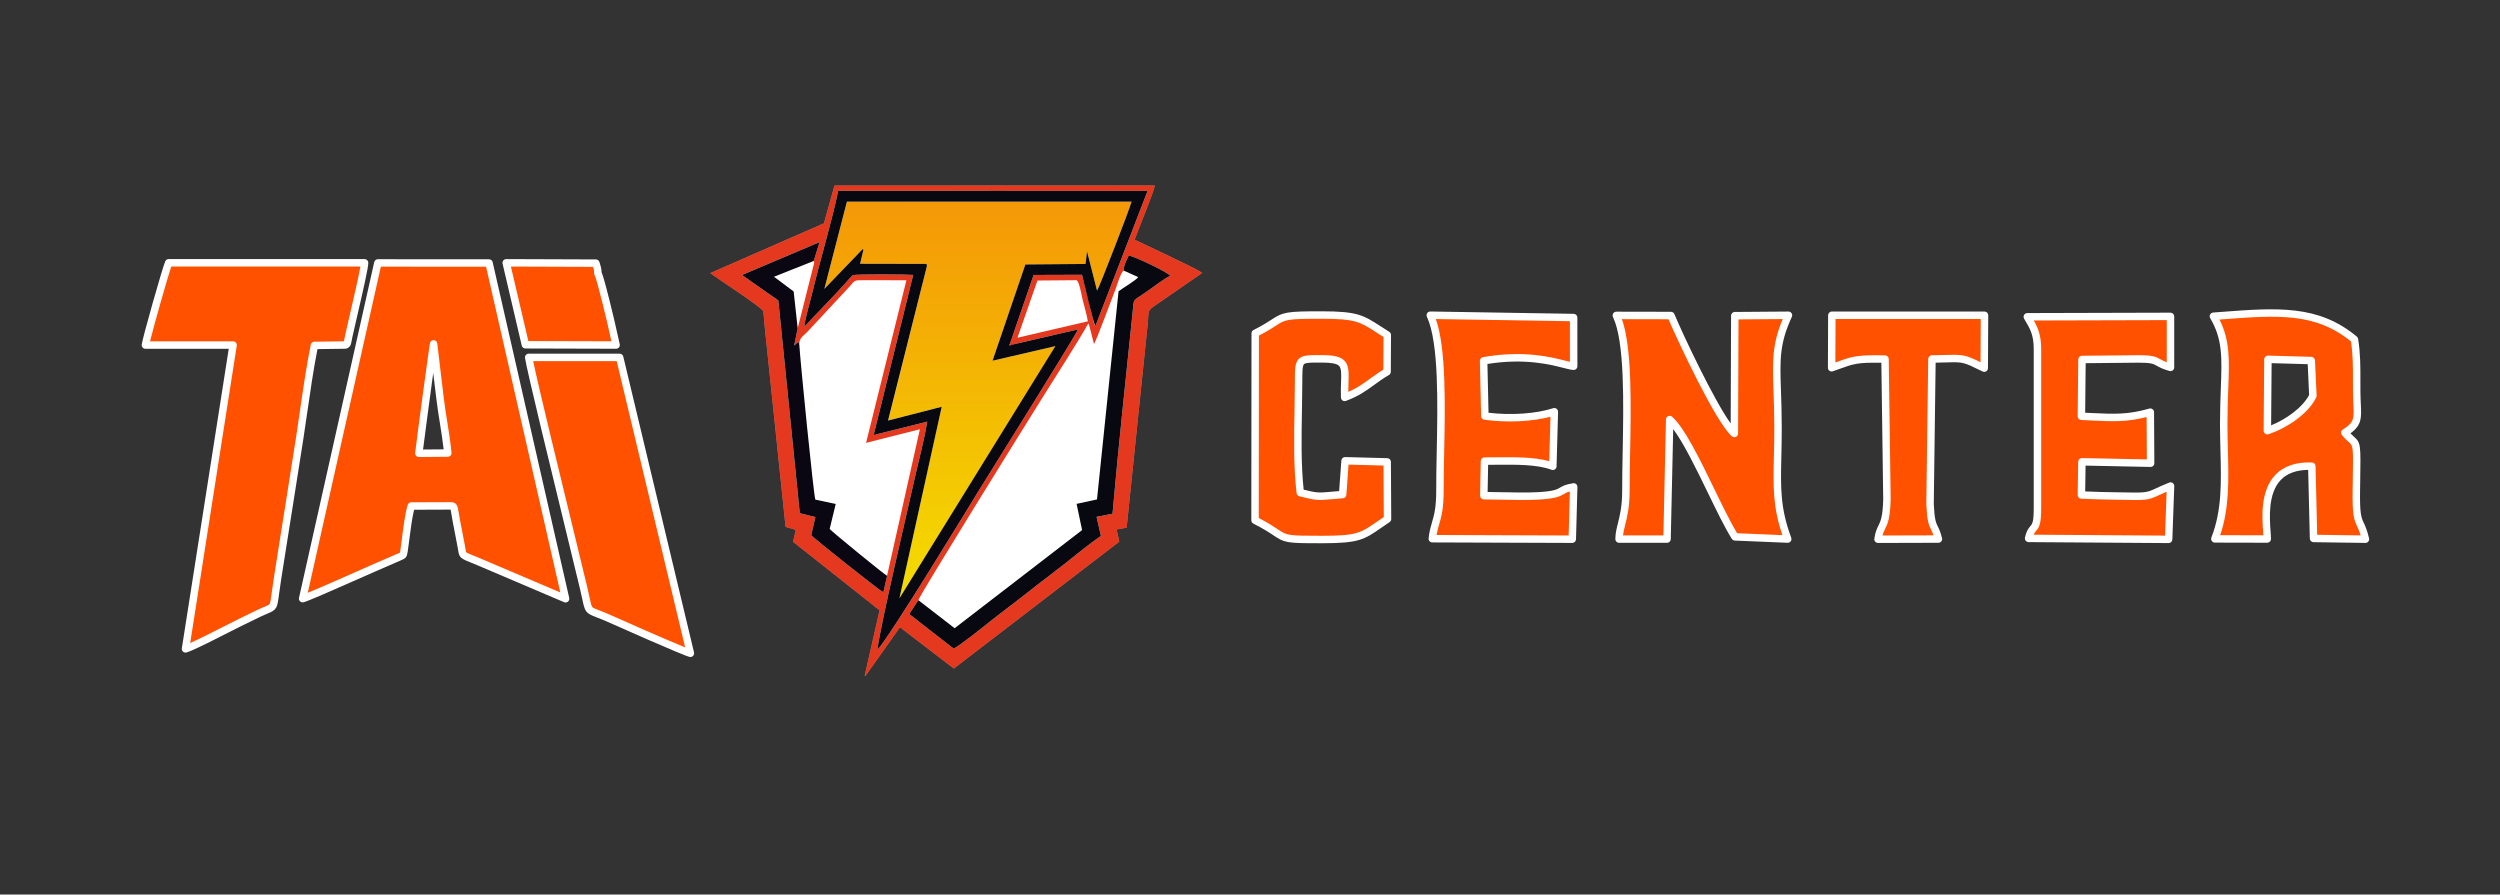 <?xml version="1.0" encoding="utf-8"?>
<!-- Generator: Adobe Illustrator 25.3.1, SVG Export Plug-In . SVG Version: 6.00 Build 0)  -->
<svg version="1.1" xmlns="http://www.w3.org/2000/svg" xmlns:xlink="http://www.w3.org/1999/xlink" x="0px" y="0px"
	 viewBox="0 0 3018.25 1080" style="enable-background:new 0 0 3018.25 1080;" xml:space="preserve">
<rect x="0" y="0" width="3018.25" height="1080" fill="#333333" stroke="none"/>
<style type="text/css">
	.st0{fill-rule:evenodd;clip-rule:evenodd;fill:#080810;}
	.st1{fill-rule:evenodd;clip-rule:evenodd;fill:#FF5100;}
	.st2{fill-rule:evenodd;clip-rule:evenodd;fill:#FFFFFF;}
	.st3{fill:none;stroke:#1D1E1C;stroke-width:0.567;stroke-miterlimit:22.926;}
	.st4{clip-path:url(#SVGID_2_);fill:url(#SVGID_3_);}
	.st5{fill-rule:evenodd;clip-rule:evenodd;fill:#E4391E;}
	.st6{fill-rule:evenodd;clip-rule:evenodd;fill:#0A0712;}
	.st7{fill:#FFFFFF;}
	.st8{fill-rule:evenodd;clip-rule:evenodd;}
	.st9{clip-path:url(#SVGID_5_);fill:url(#SVGID_6_);}
</style>
<g id="Capa_2">
</g>
<g id="Capa_1">
	<g>
		<path class="st1" d="M721.73,329.83c0.19-4.59-0.9-7.6-2.34-12.13l-108.25-0.39l23.16,98.93l109.51,0.31l-3.26-14.47
			C738.74,392.89,724.34,332.66,721.73,329.83z"/>
		<path class="st1" d="M365.38,722.72c6.29-1.29,77-33.1,84.8-36.43l31.1-13.51c6.09-2.51,5.72-2.19,6.7-8.97
			c2.13-14.65,4.51-39.62,8.52-52.88l45.21-0.17c7.9,0.02,5.66-0.73,9.43,19.08c1.96,10.3,4.07,20.61,5.93,30.9
			c1.99,11.03-1.06,8.45,20.51,17.33l105.23,44.83l-92.41-405.34l-134.23-0.08L365.38,722.72z M523.48,415.18
			c2.41,22.04,5.28,44.21,7.82,65.81c2.55,21.73,7.24,43.92,9.31,65.95l-34.93,0.29C507.03,534.93,522.99,416.09,523.48,415.18z"/>
		<path class="st1" d="M833.52,788.72l-85.42-357.2l-109.78-0.03c2.24,17.27,58.29,244.54,66.42,278.96
			c7.99,33.84,0.92,22.64,32.17,36.87C747.55,752.17,828.75,788.06,833.52,788.72z"/>
		<path class="st1" d="M175.56,416.58l105.86,0.01L223.97,783.4c5.69-1.28,37.32-17.39,44.65-21.19
			c13.93-7.21,28.55-14.29,43.32-21.45c22.61-10.97,16.56-0.54,23.03-41.76c3-19.1,5.88-37.21,8.97-56.69
			c5.97-37.68,12-75.04,17.74-112.39c5.6-36.46,10.6-76.77,17.91-112.89l37.14-0.49c3.17-0.83,2.63-2.81,4.3-10.55
			c3.72-17.24,19.31-81.39,19.14-88.71H203.65C200.92,322.84,176.39,409.36,175.56,416.58z"/>
	</g>
	<g>
		<path class="st1" d="M1729.22,650.37l168.99,0.62l1.71-63.12c-20.23,2.97-8.5,8.9-42.7,10.79c-20.05,1.11-45.17-0.22-65.81-0.22
			l0.77-41.76c28.67,0.02,61.12-1.82,82.54,6.26l1.83-65.86c-22.14,7.18-55.04,9.23-83.88,5.18l-1.52-66.66
			c62.11-10.88,98.16,6.15,108.72,6.52l-0.04-58.76l-173.03-2.8c19.01,40.91,11.42,149.73,11.63,210.74
			C1738.57,627.03,1731.58,628.93,1729.22,650.37z"/>
		<path class="st1" d="M2459.84,421.19v192.6c0,30.67-6.54,17.74-10.68,36.2l169.04,1.17l2.3-64.32
			c-35.64,14.35-14.18,12.82-84.09,11.62l-23.52-0.81l0.59-40.11l82.96,1.7l-0.36-61.62c-30.66,8.82-48.85,6.37-83.19,4.96
			l0.68-68.55l68.17-0.67c27.2,0,18,4.43,38.69,10.19v-61.56l-172.86,0.48C2454.07,393.6,2459.84,401.8,2459.84,421.19z"/>
		<path class="st1" d="M1954.72,650.85l57.9,0.01l3.2-144.37c23.27,20.9,57.06,106.96,78.82,141.67l63.71,2.65
			c-17.36-46.72-11.73-74.66-11.73-133.33c0-71.79-8.1-92.02,12.61-136.86l-64.8,0.5l-0.52,142.23
			c-18.32-15.63-64.75-114.16-76.57-142.43l-65.92-0.13c18.67,39.1,11.33,148.67,11.55,210.58
			C1963.09,624.78,1954.72,635.57,1954.72,650.85z"/>
		<path class="st1" d="M2674.01,650.62l63.26,0.14c0-17.25-14.75-90.23,53.78-87.95l2.09,87.27l62.64,0.89
			c-6.4-27.25-11.69-13.29-10.97-59.6c1.09-69.29,1.51-50.23-13.94-69.05c19.9-12.37,14.6-19.2,14.36-49.96
			c-0.17-21.62,0.7-41.54-2.71-62.51c-47.03-39.17-97.01-33.51-170.27-28.03c20.94,35.38,12.45,64.87,12.45,129.99
			C2684.7,562.97,2690.69,607.76,2674.01,650.62z M2738.07,433.81l52.35,1.49l1.93,42.53c-9.68,19.88-36.19,35.92-54.97,42.16
			L2738.07,433.81z"/>
		<path class="st1" d="M1515.41,402.41l-0.22,225.75c43.83,22.14,19.81,23.23,81.09,23.21c49.25-0.01,49.14-4.91,78.86-24.76
			l-0.38-68.96l-50.85-1.35l-2.95,40.79c-28.65,1.98-26.54,4.05-51.15-2.32c-4.95-41.94-2.1-91.01-2.03-133.93
			c0-28.69,0.15-27.59,28.44-27.59c35.4,0,26.03,11.76,27.19,46.56c23.46-8.73,31.68-19.64,51.2-30.94l0.25-44.43
			c-29.67-18.56-31.14-24-78.6-24.08C1534.88,380.25,1554.94,382.66,1515.41,402.41z"/>
		<path class="st1" d="M2211.33,444.02c26.07-9.31,27.34-11.18,64.46-10.49l2.33,169.3c-0.98,36.38-7.96,28.74-10.76,48.19
			l72.91-0.21c-4.59-19.01-8.63-10.42-10.1-42.24l2.29-175.15c40.33-0.48,33.56-3.44,63.13,11.06l0.33-63.85h-184.32L2211.33,444.02
			z"/>
	</g>
	<g>
		<path class="st2" d="M1007.38,223.97l386.82-0.04c-0.02,5.15-20.85,55.55-24.28,65.42l41.39,19.64
			c8.12,4.31,35.12,16.23,40.12,20.57l-58.73,40.56c-7.84,5.17-5.76,8.78-6.72,18.18l-25.66,248.04c-0.08,0.2-0.23,0.52-0.39,0.76
			l-11.83,2.13l3.27,14.69l-199.83,153.25l-65.02-49.81l-41.86,59.04l-0.81-0.53l18.02-79.02l-104.46-82.71l3.27-14.45l-12.3-3.56
			l-25.37-243.26c-0.37-4-0.89-14.01-1.79-17.24c-1.26-4.54-56.54-40.21-63.79-45.94l137.32-60.14L1007.38,223.97z"/>
		<path class="st3" d="M1007.38,223.97l386.82-0.04c-0.02,5.15-20.85,55.55-24.28,65.42l41.39,19.64
			c8.12,4.31,35.12,16.23,40.12,20.57l-58.73,40.56c-7.84,5.17-5.76,8.78-6.72,18.18l-25.66,248.04c-0.08,0.2-0.23,0.52-0.39,0.76
			l-11.83,2.13l3.27,14.69l-199.83,153.25l-65.02-49.81l-41.86,59.04l-0.81-0.53l18.02-79.02l-104.46-82.71l3.27-14.45l-12.3-3.56
			l-25.37-243.26c-0.37-4-0.89-14.01-1.79-17.24c-1.26-4.54-56.54-40.21-63.79-45.94l137.32-60.14L1007.38,223.97z"/>
		<g>
			<defs>
				<path id="SVGID_1_" d="M1041.53,300.69l0.94,0.74l-4.08,17l78.78,0.16c3.4,0.83,0.85-0.81,1.94,2.53
					c0.18-0.3,0.46-1.05,0.54-0.89c0.07,0.15,0.38-0.64,0.47-0.87c0.09-0.22,0.67-2.13,0.73-2.44l154.11,0.13
					c-9.41,0.67-33.1-1-36.86,2.24l72.5-0.6l1.78-15.37l12.11,47.59c2.34-2.92,39.7-99.46,41.64-107.38l-343.63-0.03l-27.22,105.27
					L1041.53,300.69z M1119.1,321.12l-44.94,179.38l-1.99,7.22l64.79-16.63l-15.78,71.2l-35.3,160.14
					c-7,31.75,185.8-292.66,188.32-304.56l-4.31,1.01l-71.62,16.62l39.82-116.22c3.76-3.24,27.44-1.57,36.86-2.24l-154.11-0.13
					c-0.06,0.31-0.64,2.22-0.73,2.44c-0.09,0.23-0.39,1.03-0.47,0.87C1119.56,320.07,1119.28,320.82,1119.1,321.12z"/>
			</defs>
			<clipPath id="SVGID_2_">
				<use xlink:href="#SVGID_1_"  style="overflow:visible;"/>
			</clipPath>
			<linearGradient id="SVGID_3_" gradientUnits="userSpaceOnUse" x1="1180.693" y1="243.48" x2="1180.693" y2="724.608">
				<stop  offset="0" style="stop-color:#F49807"/>
				<stop  offset="1" style="stop-color:#F4DC00"/>
			</linearGradient>
			<rect x="995.27" y="243.48" class="st4" width="370.85" height="510.69"/>
		</g>
		<path class="st5" d="M1223.63,415.73l-3.25,0.56l-0.92-1.73l-1.09,2.71C1221.79,417.11,1221.22,417.33,1223.63,415.73
			 M1219.46,414.56l0.92,1.73l3.25-0.56l77.86-18.05c-3.97,9.55-111.2,180.56-120.15,195.22
			c-12.68,20.76-107.31,176.24-122.19,191.9c4.39-32.92,35.67-164.42,45.07-206.87c4.86-21.97,11.76-46.79,15.18-68.87l-61.78,15.42
			l-2.34-1.33l47.24-191.25c-4.98-0.6-69.47-1.16-72.78,0.34c-1.55,0.7-9.7,10.37-11.54,12.38c-15.46,16.93-31.52,32.98-47.05,49.78
			c0.15-7.47,7.48-32.26,9.64-41.34c9.41-39.51,23.39-84.97,31.19-122.72l373.5,0.09l-63,163.18c-1.3-1.5-0.94-1.03-1.7-3.63
			c-0.28-0.95-0.66-2.78-0.91-3.84c-0.61-2.57-1.26-5.15-1.89-7.72l-11.69-46.71l-58.38,0.21L1219.46,414.56z M1108.71,724.56
			c1.11-5.39,131.77-215.78,153.28-249.92c9.6-15.23,44.82-70.65,50.98-82.6l1.33-1.53l0.78,2.59l5.71,22.29
			c2.32-3.01,22.32-56.68,26.54-67.71c1.45-3.79,5.81-19.39,9.5-20.96c-1.35-3.17,4.07-15.03,6.04-18.25
			c6.22,0.83,47.12,20.19,49.92,24.46c-6.76,3.26-20.09,13.26-26.8,18.03c-19.89,14.13-16.7,7.97-18.58,26.13
			c-8.26,79.89-17.23,163.52-24.26,243.11l-19.25,3.79l5.23,23.04c-14.21,9.68-30.58,23.27-44.28,34.09
			c-14.59,11.53-29.68,22.54-44.22,34.15c-14.55,11.61-29.62,22.59-44.23,34.18c-7.26,5.77-38.66,30.96-45.06,33.6l-53.59-41.71
			L1108.71,724.56z M857.44,329.71c7.25,5.73,62.53,41.39,63.79,45.94c0.9,3.23,1.42,13.24,1.79,17.24l25.37,243.26l12.3,3.56
			l-3.27,14.45l104.46,82.71l-18.02,79.02l0.81,0.53l41.86-59.04l65.02,49.81l199.83-153.25l-3.27-14.69l11.83-2.13
			c0.16-0.24,0.3-0.56,0.39-0.76L1386,388.32c0.96-9.4-1.12-13.02,6.72-18.18l58.73-40.56c-5-4.35-32.01-16.27-40.12-20.57
			l-41.39-19.64c3.42-9.87,24.25-60.28,24.28-65.42l-386.82,0.04l-12.63,45.6L857.44,329.71z M895.76,332l93.67-39.72l-6.99,22.73
			l0.43,1.47c0.03,0.21,0.11,0.51,0.12,0.74l-19.96,79.15l-4.28,20.9l5.21-4.79l1.09,4.17c-0.5-8.74,4.57-10.56,10.18-16.52
			l49.81-53.48c7.55-8.42,5.72-8.42,17.52-8.34c17.17,0.12,34.37-0.17,51.73,0.09l-48.68,196.25l64.97-16.41l-44.12,196.92
			c-3.98-1.71-82.52-64.07-87.11-68.95l5.03-21.91l-18.81-4.77l-25.89-256.75L895.76,332z M1252.5,338.7l47.26-0.41
			c3.49,2.1,6.16,19.06,7.42,24.11c2.04,8.19,4.89,17.53,6.2,25.54l-84.97,19.79L1252.5,338.7z"/>
		<path class="st0" d="M1055.28,523.15l0.02,1.67l2.32-0.35l61.78-15.42c-3.41,22.09-10.31,46.9-15.18,68.87
			c-9.39,42.45-40.68,173.95-45.07,206.87c14.87-15.66,109.51-171.14,122.19-191.9c8.95-14.66,116.18-185.67,120.15-195.22
			l-77.86,18.05l-5.27,1.54l1.09-2.71l28.46-82.61l58.38-0.21c1.64,6.54,13.91,59.25,16.19,61.89l63-163.18l-373.5-0.09
			c-7.8,37.74-21.78,83.2-31.19,122.72c-2.16,9.07-9.49,33.86-9.64,41.34c15.53-16.8,31.59-32.85,47.05-49.78
			c1.83-2.01,9.99-11.68,11.54-12.38c3.31-1.5,67.8-0.95,72.78-0.34L1055.28,523.15z M1237.94,319.28l-39.67,116.22l75.92-17.63
			l-188.32,304.56l51.08-231.34l-64.79,16.63l46.94-186.6c-1.09-3.34,1.47-1.7-1.94-2.53l-78.78-0.16l4.08-17l-0.94-0.74
			l-46.26,48.06l27.22-105.27l343.63,0.03c-1.94,7.92-39.3,104.47-41.64,107.38l-12.11-47.59l-1.78,15.37L1237.94,319.28z"/>
		<path class="st0" d="M1356.83,326.73l17.32,7.82c-2.55,3.92-18.91,13.29-23.72,17.16l-26.03,251.24l-24.62,5.37l6.62,31.64
			l-153.88,118.47l-43.81-33.87l-10.98,16.78l53.59,41.71c6.4-2.63,37.8-27.83,45.06-33.6c14.6-11.59,29.67-22.56,44.23-34.18
			c14.54-11.61,29.63-22.62,44.22-34.15c13.69-10.82,30.07-24.41,44.28-34.09l-5.23-23.04l19.25-3.79
			c7.03-79.59,16-163.22,24.26-243.11c1.88-18.16-1.31-11.99,18.58-26.13c6.71-4.77,20.04-14.76,26.8-18.03
			c-2.8-4.28-43.69-23.63-49.92-24.46C1360.9,311.7,1355.48,323.56,1356.83,326.73"/>
		<path class="st6" d="M895.76,332l43.93,30.8l25.89,256.75l18.81,4.77l-5.03,21.91c4.59,4.88,83.13,67.24,87.11,68.95l4.53-19.96
			c-3.81-1.92-67.23-53.79-69.35-56.59l7.3-30.17l-24.56-5.25c-1.92-3.14-18.43-169.36-19.34-186.54l-1.08-4.17l-5.21,4.79
			l4.28-20.9l-4.85-44.48l-23.78-17.77l48.04-19.11l6.99-22.73L895.76,332z"/>
	</g>
	<g>
		<path class="st7" d="M629.92,417.26c0.48,2.03,2.28,3.47,4.37,3.47l109.51,0.31c0,0,0.01,0,0.01,0c1.36,0,2.66-0.62,3.51-1.68
			c0.86-1.07,1.18-2.47,0.88-3.81l-3.25-14.41c-0.97-4.92-5.07-22.43-9.14-38.67c-5.81-23.19-8.25-30.85-9.56-33.75
			c-0.02-4.38-1.06-7.66-2.26-11.41l-0.31-0.97c-0.59-1.87-2.32-3.14-4.27-3.14l-108.25-0.39c-0.01,0-0.01,0-0.02,0
			c-1.37,0-2.67,0.62-3.52,1.7c-0.86,1.08-1.17,2.49-0.86,3.83L629.92,417.26z M716.09,322.19c0.81,2.66,1.26,4.69,1.14,7.46
			c-0.04,1.01,0.26,2.01,0.85,2.82c2.78,5.59,15.98,59.95,18.05,70.48c0.01,0.04,0.02,0.08,0.03,0.12l2.02,8.97l-100.31-0.29
			l-21.05-89.92L716.09,322.19z"/>
		<path class="st7" d="M535.77,480.46c-0.95-8.06-1.94-16.19-2.94-24.37c-1.66-13.57-3.37-27.6-4.88-41.4
			c-0.21-1.96-1.68-3.55-3.62-3.93c-1.94-0.38-3.89,0.55-4.82,2.29c-0.51,0.95-0.74,1.39-9.07,63.29
			c-3.94,29.3-8.51,63.84-9.23,70.41c-0.14,1.28,0.27,2.55,1.14,3.51c0.85,0.94,2.07,1.48,3.34,1.48c0.01,0,0.02,0,0.04,0
			l34.93-0.29c1.26-0.01,2.46-0.55,3.3-1.48c0.84-0.94,1.26-2.18,1.14-3.44c-1.17-12.41-3.17-24.98-5.11-37.14
			C538.46,499.85,536.89,490,535.77,480.46z M510.76,542.69c2.02-16.19,7.97-60.76,12.29-92.42c0.28,2.31,0.56,4.62,0.84,6.91
			c1,8.17,1.99,16.29,2.93,24.33c1.14,9.72,2.73,19.67,4.26,29.29c1.66,10.41,3.37,21.12,4.54,31.68L510.76,542.69z"/>
		<path class="st7" d="M594.8,316.54c-0.47-2.05-2.29-3.5-4.38-3.5l-134.23-0.08c0,0,0,0,0,0c-2.11,0-3.93,1.46-4.39,3.52
			l-90.8,405.26c-0.33,1.49,0.11,3.05,1.18,4.14c1.07,1.09,2.62,1.56,4.11,1.26c4.45-0.91,30.92-12.44,72.19-30.75
			c6.81-3.02,11.74-5.21,13.5-5.96L483,676.94l0.44-0.18c6.76-2.78,7.83-4.15,8.85-11.26l0.15-1.04c0.55-3.78,1.12-8.24,1.72-12.95
			c1.51-11.88,3.35-26.36,5.79-36.09l41.76-0.16h0.84c0.48,0,1.02,0,1.47,0.01c0.28,1.15,0.61,3.17,0.95,5.28
			c0.42,2.62,0.95,5.88,1.76,10.13c0.73,3.86,1.49,7.72,2.25,11.58c1.24,6.33,2.52,12.87,3.68,19.27c0.22,1.23,0.38,2.29,0.52,3.2
			c1.31,8.83,3.58,9.75,16.15,14.82c1.88,0.76,4.05,1.64,6.51,2.65l105.23,44.83c0.57,0.24,1.17,0.36,1.76,0.36
			c1.04,0,2.06-0.36,2.89-1.05c1.3-1.08,1.88-2.8,1.5-4.45L594.8,316.54z M579.31,673.9c-2.53-1.04-4.72-1.92-6.62-2.69
			c-5.22-2.11-8.67-3.5-9.79-4.45c-0.31-0.26-0.42-0.6-0.83-3.35c-0.15-0.99-0.32-2.14-0.56-3.48c-1.17-6.47-2.46-13.04-3.7-19.4
			c-0.75-3.85-1.51-7.69-2.24-11.54c-0.79-4.13-1.3-7.32-1.72-9.89c-0.88-5.43-1.28-7.91-2.81-9.94c-2.21-2.92-5.4-2.92-8.5-2.91
			l-46.05,0.17c-1.98,0.01-3.72,1.3-4.29,3.2c-3.1,10.24-5.16,26.45-6.97,40.75c-0.59,4.67-1.16,9.09-1.69,12.79l-0.15,1.07
			c-0.17,1.17-0.34,2.38-0.49,2.95c-0.53,0.3-1.72,0.78-2.87,1.26l-31.6,13.72c-1.8,0.77-6.75,2.96-13.59,6
			c-15.76,6.99-48.5,21.52-63.25,27.52l88.22-393.71l127.04,0.07l89.65,393.25L579.31,673.9z"/>
		<path class="st7" d="M837.9,787.67l-85.42-357.2c-0.48-2.02-2.29-3.45-4.38-3.45l-109.78-0.03c0,0,0,0,0,0
			c-1.29,0-2.53,0.56-3.38,1.53c-0.85,0.97-1.25,2.27-1.08,3.55c1.67,12.92,31.82,136.73,51.77,218.65
			c7.02,28.85,12.57,51.63,14.73,60.77c1.12,4.76,1.96,8.67,2.63,11.81c3.28,15.38,3.95,16.94,16.87,21.85
			c3.61,1.37,8.55,3.25,15.19,6.27c0.89,0.41,91.61,40.89,97.86,41.76c0.21,0.03,0.41,0.04,0.62,0.04c1.26,0,2.47-0.53,3.33-1.48
			C837.86,790.64,838.25,789.12,837.9,787.67z M738.77,743.23c-6.9-3.14-12-5.08-15.72-6.5c-4.88-1.86-7.08-2.73-8.02-3.97
			c-1.15-1.52-1.94-5.22-3.25-11.35c-0.68-3.18-1.52-7.14-2.67-12c-2.16-9.17-7.72-31.97-14.74-60.83
			c-17.21-70.66-45.09-185.15-50.67-212.6l100.84,0.03l82.64,345.61C806.93,773.42,751.53,749.04,738.77,743.23z"/>
		<path class="st7" d="M370.82,498.78c3.74-25.85,7.59-52.54,12.47-77.29l33.5-0.44c0.37,0,0.73-0.05,1.09-0.15
			c5.21-1.37,5.91-5.2,6.71-9.62c0.22-1.23,0.48-2.63,0.84-4.33c1.02-4.75,2.97-13.14,5.23-22.87c8.02-34.58,14.14-61.47,14.01-66.9
			c-0.06-2.44-2.06-4.39-4.5-4.39H203.65c-1.72,0-3.28,0.98-4.04,2.52c-3.11,6.33-27.63,92.98-28.51,100.77
			c-0.15,1.27,0.26,2.55,1.11,3.51c0.85,0.96,2.07,1.5,3.36,1.5l100.6,0.01L219.53,782.7c-0.23,1.47,0.28,2.96,1.37,3.98
			c0.84,0.79,1.95,1.21,3.07,1.21c0.33,0,0.66-0.04,0.99-0.11c7.09-1.6,44.15-20.77,45.73-21.58c13.25-6.86,26.84-13.46,41.23-20.43
			l1.99-0.97c3.74-1.81,6.67-3.03,9.03-4c11.5-4.75,11.78-6.88,13.97-23.49c0.6-4.55,1.35-10.22,2.51-17.62
			c2.2-14.04,4.34-27.54,6.55-41.44l2.42-15.24c1.57-9.93,3.15-19.84,4.73-29.73c4.32-27.12,8.79-55.16,13.01-82.67
			C367.72,520.24,369.3,509.33,370.82,498.78z M357.23,529.24c-4.22,27.49-8.69,55.52-13,82.63c-1.58,9.9-3.16,19.81-4.73,29.74
			l-2.42,15.24c-2.21,13.91-4.35,27.41-6.55,41.45c-1.18,7.51-1.93,13.24-2.54,17.84c-0.92,7.02-1.48,11.26-2.46,12.99
			c-0.58,1.02-1.73,1.58-6.02,3.36c-2.47,1.02-5.54,2.29-9.52,4.22l-1.99,0.97c-13.8,6.7-28.08,13.62-41.44,20.54
			c-11.63,6.02-27.73,14.02-36.92,18.14l56.23-359.07c0.2-1.3-0.17-2.62-1.03-3.62s-2.1-1.57-3.42-1.57l-100.29-0.01
			c4.46-18.15,21.07-76.78,25.63-90.3h228.37c-1.96,11.62-8.85,41.32-13.24,60.25c-2.26,9.76-4.22,18.19-5.26,23
			c-0.4,1.85-0.68,3.39-0.9,4.62c-0.15,0.84-0.32,1.75-0.46,2.4l-35.73,0.47c-2.12,0.03-3.93,1.53-4.35,3.61
			c-5.26,25.99-9.33,54.13-13.26,81.35C360.32,508.51,358.82,518.91,357.23,529.24z"/>
	</g>
	<g>
		<path class="st7" d="M1899.27,583.42c-9.21,1.35-12.72,3.44-15.82,5.27c-3.67,2.18-7.47,4.43-26.47,5.48
			c-12.94,0.72-28.13,0.4-42.82,0.1c-6.31-0.13-12.35-0.26-18.15-0.3l0.61-32.79c3.1-0.02,6.24-0.04,9.31-0.07
			c24.55-0.22,49.95-0.46,67.22,6.06c1.36,0.51,2.89,0.34,4.1-0.47c1.21-0.81,1.95-2.16,1.99-3.61l1.83-65.86
			c0.04-1.46-0.63-2.85-1.8-3.73c-1.17-0.88-2.7-1.13-4.08-0.68c-20.6,6.68-50.85,8.77-78.08,5.5l-1.34-58.9
			c44.93-7.17,75.32,0.56,91.85,4.77c5.36,1.36,9.23,2.35,12.12,2.45c1.21,0.04,2.41-0.41,3.28-1.26c0.88-0.85,1.38-2.02,1.37-3.24
			l-0.04-58.76c0-2.46-1.97-4.46-4.43-4.5l-173.03-2.8c-1.55-0.03-3,0.75-3.85,2.05c-0.84,1.3-0.96,2.94-0.31,4.35
			c14.51,31.24,13.01,105.03,11.81,164.32c-0.33,16.19-0.64,31.47-0.59,44.53c0.08,21.55-2.51,30.4-5.02,38.95
			c-1.6,5.46-3.25,11.1-4.18,19.6c-0.14,1.27,0.27,2.54,1.12,3.49c0.85,0.95,2.06,1.5,3.34,1.5l168.99,0.62c0.01,0,0.01,0,0.02,0
			c2.44,0,4.43-1.94,4.5-4.38l1.71-63.12c0.04-1.33-0.52-2.6-1.51-3.49C1901.91,583.63,1900.59,583.23,1899.27,583.42z
			 M1893.83,646.48l-159.46-0.58c0.85-5.09,2-9,3.19-13.09c2.68-9.17,5.46-18.65,5.38-41.51c-0.05-12.96,0.26-28.19,0.59-44.32
			c1.15-56.55,2.56-126.09-10.02-161.79l161.82,2.62l0.03,49.03c-1.61-0.37-3.49-0.85-5.55-1.38c-17.65-4.49-50.5-12.85-99.44-4.27
			c-2.19,0.38-3.77,2.31-3.72,4.54l1.52,66.66c0.05,2.2,1.69,4.05,3.87,4.35c26.91,3.77,57.42,2.33,79.84-3.59l-1.49,53.66
			c-18.22-5.13-41.74-4.91-64.56-4.7c-4.51,0.04-9.18,0.08-13.64,0.08c0,0,0,0,0,0c-2.45,0-4.45,1.96-4.5,4.42l-0.77,41.76
			c-0.02,1.21,0.44,2.37,1.29,3.24c0.85,0.86,2,1.35,3.21,1.35c7.09,0,14.6,0.16,22.55,0.32c14.86,0.31,30.23,0.63,43.51-0.11
			c21.21-1.17,25.97-3.99,30.57-6.72c1.94-1.15,3.69-2.19,7.23-3.09L1893.83,646.48z"/>
		<path class="st7" d="M2623.09,583.14c-1.25-0.88-2.85-1.06-4.27-0.49c-7.24,2.91-12.26,5.23-15.93,6.93
			c-11.87,5.48-11.87,5.48-45.53,4.78c-5.88-0.12-12.77-0.27-20.8-0.4l-19.11-0.66l0.46-31.17l78.43,1.61
			c1.22,0.01,2.39-0.44,3.25-1.29c0.87-0.85,1.35-2.02,1.34-3.23l-0.36-61.62c-0.01-1.41-0.68-2.73-1.8-3.58
			c-1.13-0.84-2.59-1.11-3.94-0.72c-25.88,7.44-42.97,6.62-68.84,5.38c-2.75-0.13-5.6-0.27-8.57-0.4l0.6-59.79l63.71-0.63
			c15.55,0,18.01,1.4,22.09,3.72c3.08,1.75,6.91,3.94,15.4,6.3c1.35,0.38,2.81,0.1,3.93-0.75s1.78-2.18,1.78-3.58v-61.56
			c0-1.2-0.48-2.34-1.32-3.19c-0.84-0.84-1.99-1.31-3.18-1.31c0,0-0.01,0-0.01,0l-172.86,0.48c-1.61,0-3.09,0.87-3.89,2.26
			c-0.8,1.4-0.79,3.11,0.01,4.5c0.5,0.86,0.99,1.7,1.48,2.53c5.68,9.65,10.17,17.27,10.17,33.95v192.6
			c0,16.71-1.87,18.86-4.03,21.36c-2.07,2.39-4.64,5.35-6.54,13.85c-0.3,1.33,0.02,2.72,0.87,3.78c0.85,1.06,2.13,1.69,3.49,1.7
			l169.04,1.17c0.01,0,0.02,0,0.03,0c2.42,0,4.41-1.92,4.5-4.34l2.3-64.32C2625.06,585.46,2624.34,584.02,2623.09,583.14z
			 M2613.86,646.62l-158.66-1.09c0.93-2.2,1.91-3.32,2.91-4.49c3.87-4.47,6.22-8.54,6.22-27.25v-192.6
			c0-16.41-4.08-25.67-8.94-34.27l160.54-0.44v50.9c-3.6-1.33-5.72-2.53-7.65-3.63c-5.65-3.22-9.4-4.91-26.59-4.91l-68.17,0.67
			c-2.45,0.02-4.43,2-4.46,4.46l-0.68,68.55c-0.02,2.43,1.89,4.44,4.32,4.54c4.55,0.19,8.81,0.39,12.86,0.59
			c24.86,1.19,41.88,2.01,66.05-4.17l0.3,51.15l-78.34-1.6c-1.14-0.02-2.36,0.43-3.22,1.26c-0.86,0.83-1.36,1.97-1.37,3.17
			l-0.59,40.11c-0.04,2.45,1.9,4.48,4.34,4.56l23.6,0.81c8.1,0.14,14.97,0.28,20.84,0.4c35.06,0.73,35.73,0.74,49.48-5.6
			c2.5-1.15,5.39-2.49,9.1-4.08L2613.86,646.62z"/>
		<path class="st7" d="M2159.22,376.13c-0.01,0-0.02,0-0.04,0l-64.8,0.5c-2.46,0.02-4.46,2.02-4.46,4.48l-0.47,130.15
			c-20.18-28.19-56.76-105.26-67.96-132.06c-0.7-1.67-2.33-2.76-4.14-2.77l-65.92-0.13c0,0-0.01,0-0.01,0c-1.54,0-2.98,0.79-3.8,2.1
			c-0.83,1.31-0.92,2.95-0.26,4.34c14.25,29.84,12.82,104.11,11.67,163.8c-0.31,16.28-0.61,31.66-0.56,44.86
			c0.07,19.41-2.83,31.02-5.16,40.35c-1.66,6.66-3.1,12.4-3.1,19.1c0,2.48,2.01,4.5,4.5,4.5l57.9,0.01h0c2.45,0,4.44-1.95,4.5-4.4
			l2.95-132.92c12.7,16.88,28.02,48.41,41.8,76.78c10.58,21.78,20.57,42.35,28.96,55.72c0.79,1.26,2.14,2.04,3.62,2.11l63.71,2.65
			c1.49,0.06,2.94-0.63,3.83-1.85c0.89-1.22,1.1-2.8,0.58-4.21c-13.37-35.96-12.8-60.6-11.94-97.88c0.23-10,0.49-21.33,0.49-33.88
			c0-18.01-0.5-32.61-0.94-45.49c-1.3-37.83-1.95-56.82,13.14-89.48c0.65-1.4,0.53-3.03-0.3-4.33
			C2162.17,376.91,2160.75,376.13,2159.22,376.13z M2141.17,472.31c0.44,12.81,0.94,27.32,0.94,45.18c0,12.44-0.26,23.72-0.49,33.67
			c-0.83,36.13-1.4,60.7,10.24,94.88l-54.66-2.28c-7.88-13-17.3-32.4-27.25-52.87c-17.72-36.48-36.04-74.19-51.14-87.75
			c-1.31-1.18-3.18-1.48-4.79-0.78c-1.61,0.7-2.67,2.27-2.71,4.03l-3.1,139.97l-48.74-0.01c0.45-3.93,1.42-7.82,2.57-12.42
			c2.45-9.82,5.5-22.03,5.43-42.57c-0.05-13.1,0.25-28.42,0.56-44.65c1.09-56.84,2.43-126.71-9.9-161.39l56.22,0.11
			c11.37,26.4,57.19,124.79,76.62,141.36c1.33,1.14,3.21,1.4,4.8,0.67c1.59-0.73,2.62-2.32,2.62-4.07l0.5-137.78l53.38-0.41
			C2139.24,416.08,2139.95,436.71,2141.17,472.31z"/>
		<path class="st7" d="M2790.54,430.8l-52.35-1.49c-1.21-0.04-2.38,0.42-3.25,1.26c-0.87,0.84-1.37,1.99-1.38,3.2l-0.69,86.19
			c-0.01,1.45,0.68,2.82,1.85,3.68c0.78,0.57,1.71,0.86,2.65,0.86c0.48,0,0.96-0.08,1.42-0.23c20.66-6.87,47.49-23.71,57.59-44.46
			c0.33-0.68,0.48-1.42,0.45-2.17l-1.93-42.53C2794.8,432.74,2792.9,430.87,2790.54,430.8z M2741.93,513.51l0.6-75.07l43.58,1.24
			l1.69,37.18C2779.73,492.3,2759.79,506.22,2741.93,513.51z"/>
		<path class="st7" d="M2860.17,649.94c-2.32-9.89-4.55-14.7-6.35-18.57c-3.09-6.67-4.96-10.7-4.51-39.93l0.14-8.69
			c0.76-47.17,0.78-48.07-7.8-55.77c-1.15-1.03-2.46-2.21-3.99-3.79c13.77-9.98,13.36-18.54,12.56-35.52
			c-0.21-4.41-0.44-9.42-0.49-15.34c-0.03-4.21-0.03-8.35-0.02-12.45c0.03-17.23,0.05-33.51-2.75-50.74
			c-0.17-1.07-0.73-2.04-1.56-2.74c-46.45-38.69-95.91-34.94-164.38-29.75c-3,0.23-6.03,0.46-9.11,0.69
			c-1.55,0.12-2.93,1.03-3.65,2.41c-0.72,1.38-0.68,3.03,0.12,4.37c15.05,25.44,14.21,47.81,12.82,84.88
			c-0.47,12.43-1,26.52-1,42.82c0,10.99,0.28,21.72,0.54,32.09c1,38.75,1.86,72.22-10.93,105.07c-0.54,1.38-0.36,2.94,0.48,4.17
			c0.84,1.23,2.22,1.96,3.71,1.96l63.26,0.14c1.21-0.03,2.34-0.47,3.19-1.31c0.85-0.84,1.32-1.99,1.32-3.19
			c0-2.24-0.22-5.25-0.48-8.74c-1.2-16.15-3.42-46.21,12.33-62.61c7.51-7.82,18.61-11.9,33.04-12.13l1.99,82.92
			c0.06,2.42,2.02,4.36,4.43,4.39l62.64,0.89c0.02,0,0.04,0,0.06,0c1.36,0,2.65-0.62,3.51-1.68
			C2860.16,652.71,2860.49,651.29,2860.17,649.94z M2797.54,645.64l-1.99-82.94c-0.06-2.38-1.97-4.31-4.35-4.39
			c-19.16-0.64-34,4.36-44.08,14.86c-18.53,19.3-16.11,51.96-14.81,69.51c0.09,1.26,0.18,2.46,0.26,3.57l-52.14-0.12
			c11.1-32.66,10.23-66.62,9.31-102.45c-0.26-10.32-0.54-20.98-0.54-31.86c0-16.13,0.53-30.13,0.99-42.48
			c1.3-34.56,2.19-58.27-10.63-83.55c0.72-0.05,1.43-0.11,2.15-0.16c68.14-5.17,113.38-8.6,156.63,26.62
			c2.42,15.92,2.4,31.33,2.37,47.62c-0.01,4.13-0.01,8.3,0.02,12.54c0.05,6.1,0.29,11.2,0.5,15.69
			c0.83,17.65,1.03,21.85-12.73,30.41c-1.1,0.68-1.85,1.81-2.06,3.09c-0.21,1.28,0.14,2.59,0.96,3.59c3.46,4.22,6.23,6.7,8.25,8.51
			c5.52,4.95,5.52,4.95,4.81,48.92l-0.14,8.7c-0.46,29.9,1.51,35.6,5.34,43.86c1.3,2.81,2.74,5.91,4.29,11.23L2797.54,645.64z"/>
		<path class="st7" d="M1674.88,553.16l-50.85-1.35c-2.38-0.06-4.43,1.78-4.61,4.17l-2.67,36.9c-4.2,0.32-7.68,0.63-10.6,0.9
			c-13.48,1.21-16.2,1.46-32.22-2.6c-3.25-30.06-2.66-63.6-2.08-96.08c0.21-11.91,0.41-23.16,0.43-34.26c0-11.08,0-19.09,2.1-21.19
			c1.94-1.93,8.65-1.93,18.82-1.91l3.02,0c11.31,0,17.8,1.27,20.45,4c2.91,3.01,2.7,9.57,2.38,19.51
			c-0.17,5.39-0.37,11.5-0.13,18.69c0.05,1.45,0.79,2.78,1.99,3.59c1.2,0.81,2.72,0.98,4.08,0.48
			c15.33-5.71,24.33-12.26,33.86-19.19c5.4-3.93,10.99-8,18.03-12.07c1.38-0.8,2.24-2.27,2.25-3.87l0.25-44.43
			c0.01-1.56-0.79-3.01-2.11-3.84c-3.76-2.35-7.12-4.53-10.08-6.45c-21.07-13.65-28.17-18.25-70.9-18.32
			c-43.92-0.06-47.38,1.07-61.1,10c-4.64,3.02-10.99,7.15-21.77,12.54c-1.52,0.76-2.49,2.32-2.49,4.02l-0.22,225.75
			c0,1.7,0.95,3.25,2.47,4.02c12.68,6.41,19.53,10.99,24.53,14.33c13.28,8.89,15.6,9.36,56.65,9.36c0.63,0,1.28,0,1.93,0
			c44.39-0.01,50.64-4.34,71.36-18.68c2.93-2.03,6.25-4.33,10-6.83c1.26-0.84,2.01-2.25,2-3.77l-0.38-68.96
			C1679.25,555.2,1677.31,553.22,1674.88,553.16z M1662.52,629.78c-19.93,13.79-24.66,17.07-66.24,17.08
			c-41.83-0.01-42.28-0.28-53.58-7.84c-4.86-3.25-11.39-7.62-23-13.62l0.21-220.23c9.75-5.01,15.72-8.89,20.17-11.79
			c11.73-7.63,13.22-8.61,56.18-8.54c40.07,0.07,45.57,3.63,66.02,16.87c2.42,1.57,5.11,3.31,8.07,5.18l-0.22,39.38
			c-6.39,3.85-11.57,7.62-16.58,11.27c-7.68,5.59-14.99,10.91-25.74,15.63c0-4.24,0.12-8.09,0.24-11.63
			c0.38-11.79,0.66-20.32-4.91-26.06c-4.64-4.79-12.43-6.74-26.91-6.74l-3.01,0c-13.73-0.02-20.62-0.03-25.19,4.54
			c-4.74,4.74-4.74,12.36-4.74,27.55c-0.02,11.03-0.22,22.24-0.43,34.11c-0.6,33.88-1.22,68.92,2.49,100.36
			c0.22,1.84,1.54,3.36,3.34,3.83c20.25,5.24,23.35,4.96,38.28,3.62c3.74-0.34,8.4-0.76,14.31-1.17c2.24-0.15,4.02-1.93,4.18-4.16
			l2.64-36.5l42.2,1.12l0.34,62.18C1667.64,626.24,1664.94,628.1,1662.52,629.78z"/>
		<path class="st7" d="M2395.91,376.13h-184.32c-2.48,0-4.49,2-4.5,4.48l-0.25,63.39c-0.01,1.47,0.7,2.84,1.9,3.69
			c1.2,0.85,2.73,1.06,4.11,0.56c2.38-0.85,4.54-1.63,6.55-2.36c18.91-6.85,23.04-8.35,51.95-7.94l2.26,164.85
			c-0.58,21.22-3.21,26.54-5.75,31.68c-1.86,3.76-3.78,7.65-4.97,15.9c-0.19,1.29,0.2,2.61,1.06,3.59c0.85,0.98,2.09,1.55,3.4,1.55
			c0,0,0.01,0,0.01,0l72.91-0.21c1.38,0,2.68-0.64,3.53-1.72c0.85-1.08,1.16-2.5,0.83-3.83c-1.8-7.47-3.62-11.14-5.08-14.09
			c-2.24-4.52-4.01-8.1-4.9-27.17l2.23-170.64c4.95-0.09,9.12-0.2,12.63-0.3c20.56-0.58,20.56-0.57,42.57,10.23l1.5,0.74
			c1.39,0.68,3.03,0.6,4.35-0.22c1.32-0.82,2.12-2.25,2.13-3.8l0.33-63.85c0.01-1.2-0.46-2.35-1.31-3.2
			C2398.26,376.61,2397.11,376.13,2395.91,376.13z M2391.11,437.29c-18.87-9.17-21.17-9.3-41.85-8.73
			c-4.47,0.12-10.03,0.28-16.88,0.36c-2.44,0.03-4.42,2-4.45,4.44l-2.29,175.15c0,0.09,0,0.18,0,0.27
			c0.93,20.05,2.82,24.79,5.83,30.88c0.92,1.85,1.85,3.74,2.83,6.67l-61.52,0.18c0.88-3.46,1.95-5.63,3.14-8.04
			c2.98-6.02,6.05-12.24,6.68-35.52c0-0.06,0-0.12,0-0.18l-2.33-169.3c-0.03-2.43-1.99-4.39-4.42-4.44
			c-4.33-0.08-8.19-0.12-11.68-0.12c-24.34,0-30.22,2.13-47.86,8.52c-0.16,0.06-0.31,0.11-0.47,0.17l0.21-52.47h175.32
			L2391.11,437.29z"/>
	</g>
</g>
</svg>
